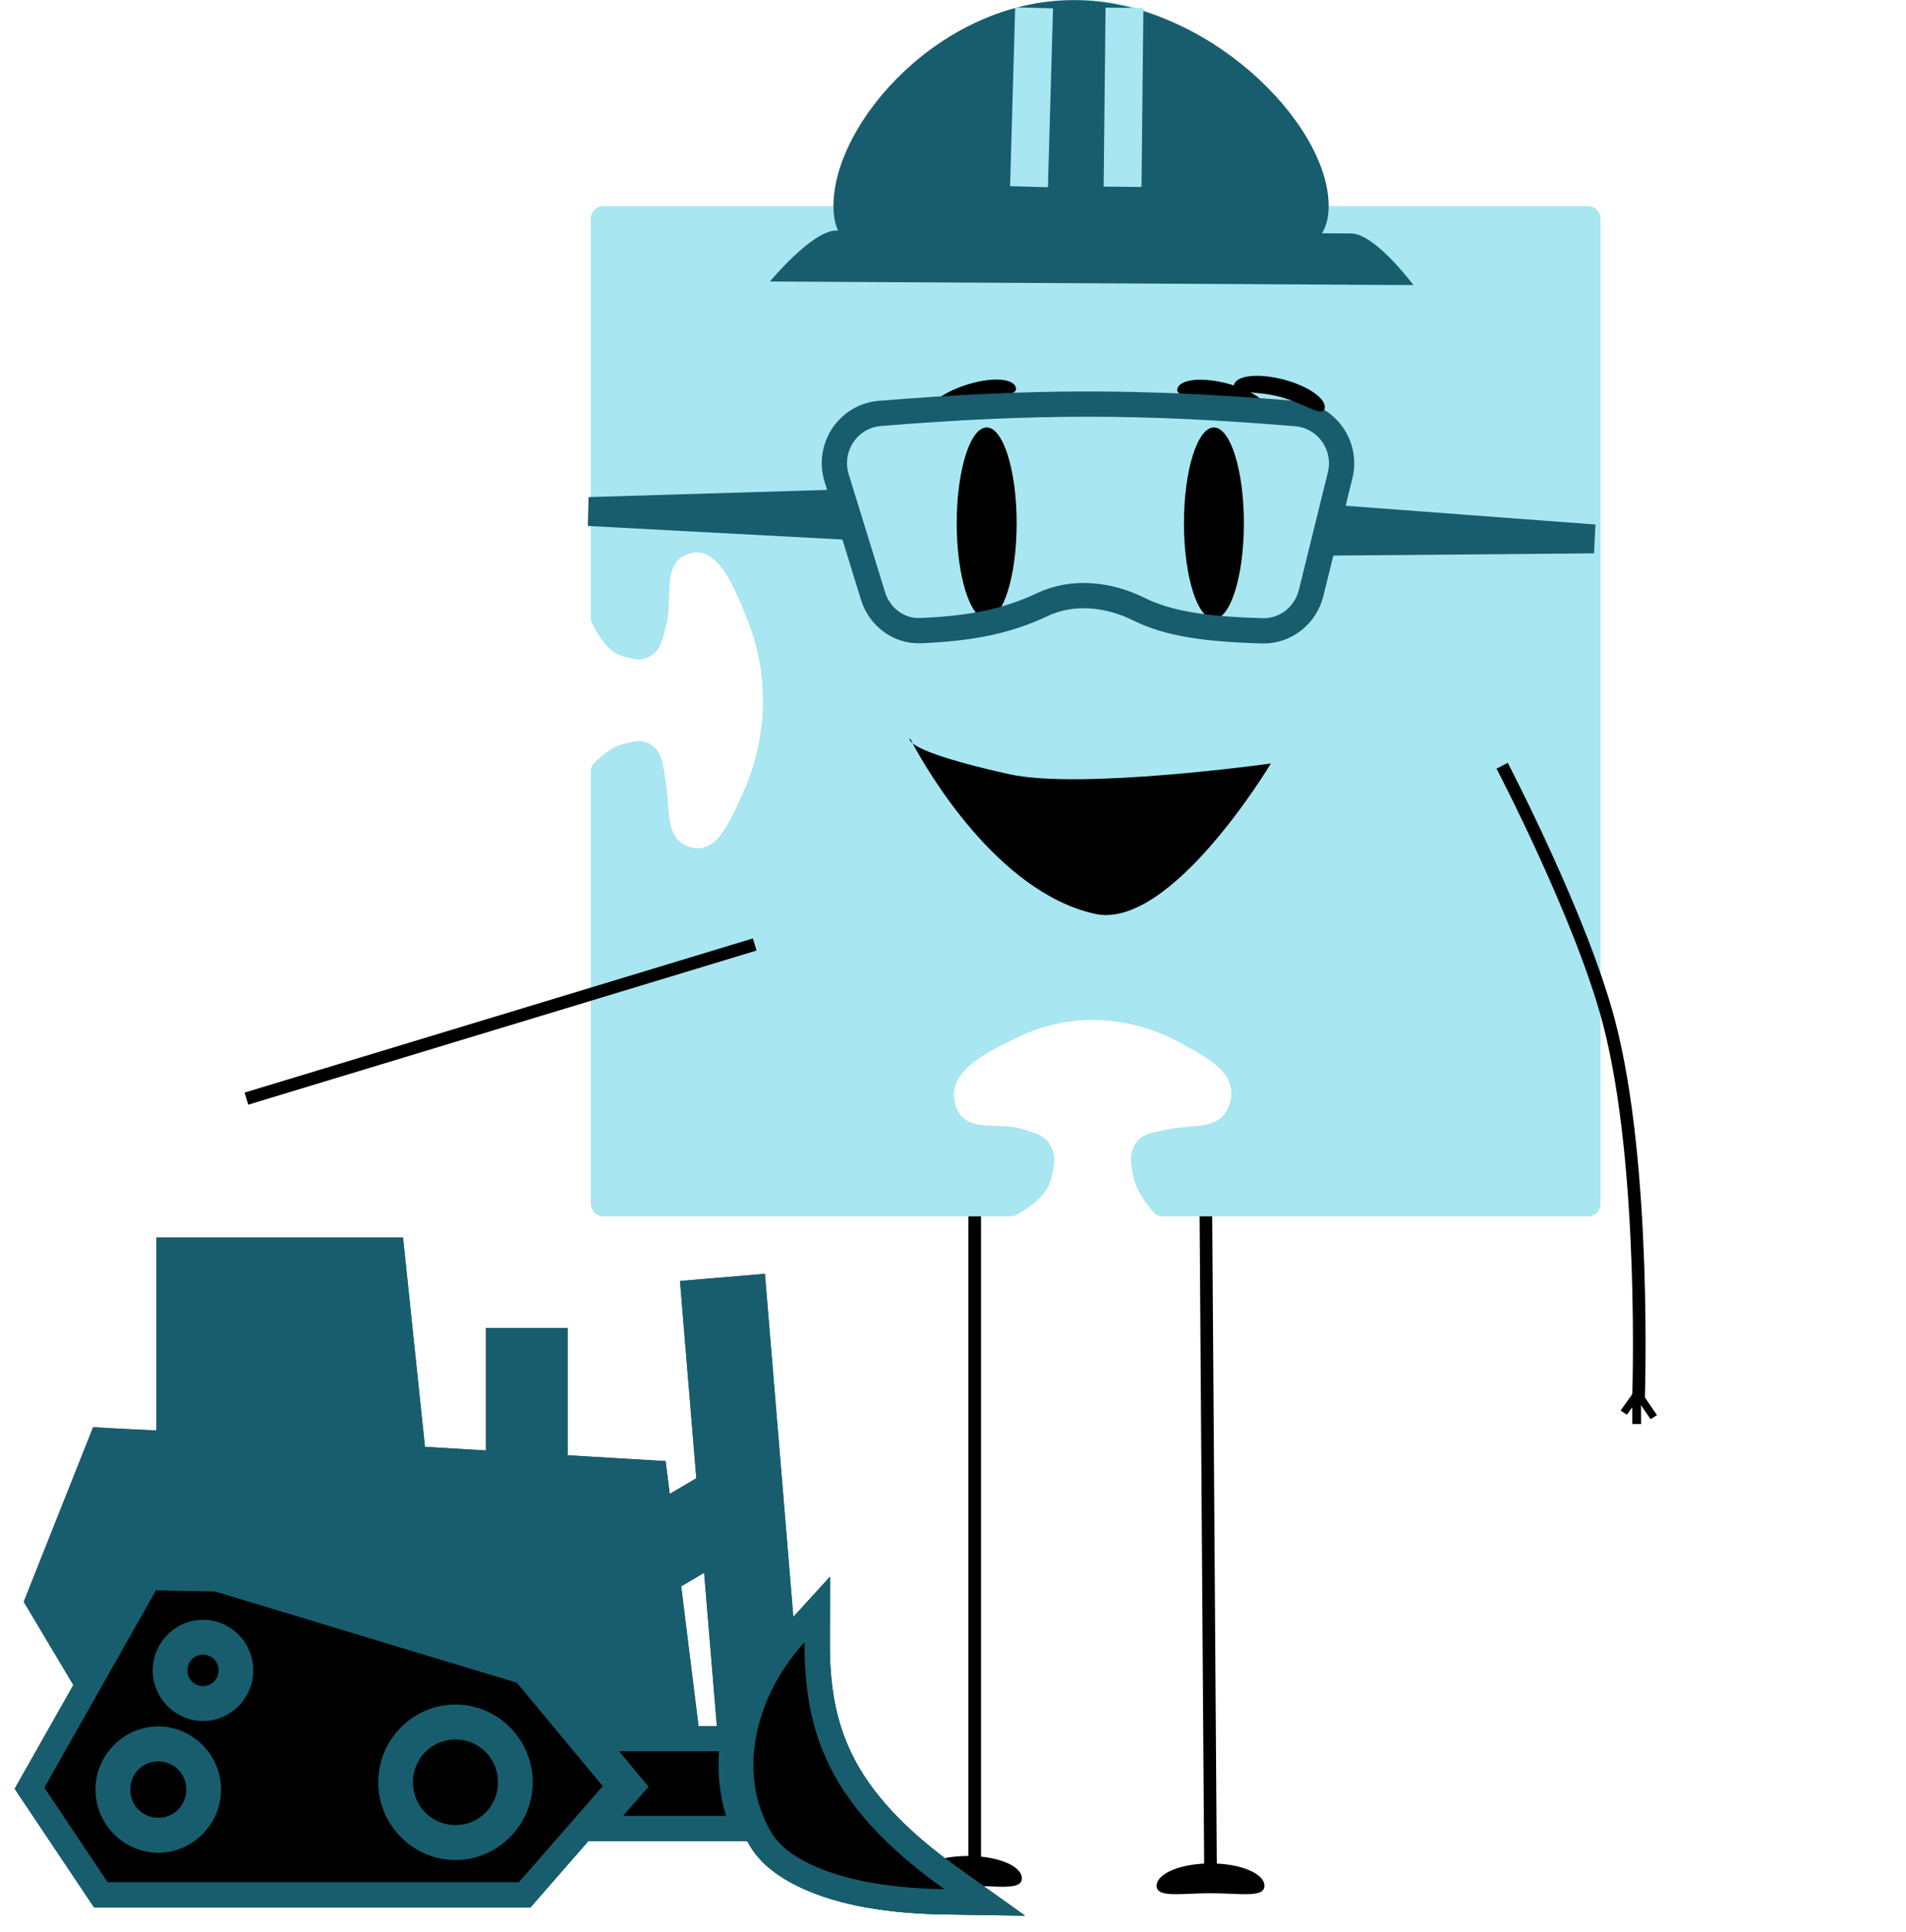 <svg width="151" height="153" viewBox="0 0 151 153" fill="none" xmlns="http://www.w3.org/2000/svg">
<path d="M95.521 94L95.906 148.744" stroke="black"/>
<path d="M100.174 149.334C100.174 150.312 98.262 149.924 95.904 149.924C93.546 149.924 91.634 150.312 91.634 149.334C91.634 148.356 93.546 147.563 95.904 147.563C98.262 147.563 100.174 148.356 100.174 149.334Z" fill="black"/>
<path d="M77.22 95.621V147.563" stroke="black"/>
<path d="M80.957 148.744C80.957 149.722 79.045 149.334 76.687 149.334C74.329 149.334 72.417 149.722 72.417 148.744C72.417 147.766 74.329 146.973 76.687 146.973C79.045 146.973 80.957 147.766 80.957 148.744Z" fill="black"/>
<path d="M79.239 1.522C83.66 -0.663 88.696 -0.457 93.046 1.894C95.432 3.184 98.223 4.528 97.303 7.282C96.561 9.5 94.268 8.92 92.175 9.406C91.007 9.677 89.712 9.685 89.147 10.99C88.752 11.901 88.975 12.59 89.169 13.577C89.358 14.538 90.013 15.527 90.67 16.321H125.803C126.355 16.321 126.803 16.769 126.803 17.321V95.321C126.803 95.873 126.355 96.321 125.803 96.321H92.12C91.843 96.321 91.577 96.207 91.395 95.999C90.724 95.231 89.993 94.206 89.804 93.218C89.783 93.108 89.762 93.003 89.741 92.9C89.591 92.157 89.474 91.581 89.8 90.851C90.243 89.861 91.149 89.697 92.066 89.532C92.249 89.499 92.432 89.465 92.612 89.426C93.135 89.31 93.67 89.266 94.188 89.222C95.591 89.106 96.861 89.001 97.372 87.522C98.201 85.126 95.896 83.878 93.773 82.728C93.67 82.673 93.567 82.618 93.466 82.562C89.455 80.378 84.795 80.151 80.691 82.116C80.628 82.146 80.565 82.177 80.501 82.207C78.085 83.361 74.853 84.906 75.721 87.569C76.208 89.064 77.448 89.106 78.855 89.154C79.598 89.18 80.388 89.206 81.137 89.45C81.234 89.482 81.33 89.512 81.424 89.542C82.238 89.797 82.901 90.005 83.305 90.865C83.656 91.614 83.527 92.216 83.359 92.998C83.342 93.074 83.325 93.152 83.309 93.231C83.032 94.553 81.751 95.542 80.506 96.21C80.367 96.284 80.211 96.321 80.053 96.321H47.803C47.251 96.321 46.803 95.873 46.803 95.321V61.102C46.803 60.849 46.898 60.603 47.077 60.424C47.737 59.763 48.572 59.093 49.378 58.91C49.475 58.888 49.569 58.865 49.66 58.844L50.132 58.738C50.585 58.653 50.995 58.648 51.481 58.91C52.36 59.384 52.504 60.351 52.65 61.328C52.679 61.523 52.707 61.72 52.742 61.912C52.844 62.469 52.883 63.041 52.92 63.593C53.021 65.089 53.112 66.444 54.425 66.992C56.553 67.881 57.667 65.424 58.693 63.162C58.742 63.053 58.792 62.944 58.841 62.836C60.79 58.563 60.999 53.594 59.261 49.213L59.181 49.011C58.159 46.432 56.793 42.982 54.425 43.902C53.096 44.419 53.055 45.741 53.01 47.241C52.986 48.034 52.96 48.876 52.742 49.675C52.714 49.779 52.688 49.881 52.661 49.98C52.432 50.848 52.245 51.555 51.481 51.983C50.814 52.356 50.281 52.218 49.586 52.037C49.518 52.019 49.449 52.001 49.378 51.983C48.306 51.712 47.482 50.547 46.897 49.334C46.834 49.204 46.803 49.061 46.803 48.917V17.321C46.803 16.769 47.251 16.321 47.803 16.321H80.122C81.096 15.632 81.934 14.742 82.151 13.65C82.348 12.664 82.552 11.96 82.129 11.064C81.636 10.02 80.8 9.864 79.776 9.536C77.43 8.785 74.732 10.02 73.91 7.528C72.928 4.548 76.621 2.817 79.239 1.522Z" fill="#A8E6F1"/>
<ellipse cx="78.169" cy="41.434" rx="2.374" ry="7.583" fill="black"/>
<path d="M80.477 30.685C80.679 31.43 78.891 31.193 76.935 31.819C74.979 32.445 73.595 33.697 73.393 32.953C73.191 32.209 74.614 31.098 76.57 30.471C78.526 29.845 80.275 29.941 80.477 30.685Z" fill="black"/>
<path d="M100.464 32.648C100.3 33.403 98.856 32.233 96.872 31.721C94.888 31.21 93.115 31.55 93.279 30.795C93.444 30.04 95.186 29.843 97.171 30.354C99.155 30.866 100.629 31.893 100.464 32.648Z" fill="black"/>
<ellipse cx="96.171" cy="41.434" rx="2.374" ry="7.583" fill="black"/>
<path d="M72.301 58.866C71.969 58.595 72.09 58.463 72.09 58.463C72.09 58.463 72.162 58.607 72.301 58.866C72.839 59.305 74.571 60.11 79.951 61.308C85.595 62.565 100.682 60.462 100.682 60.462C100.682 60.462 92.763 73.706 86.74 72.365C78.998 70.641 73.429 60.967 72.301 58.866Z" fill="black"/>
<path d="M19.521 87L59.791 74.793" stroke="black"/>
<path d="M119.004 60.638C119.004 60.638 125.28 72.639 127.462 80.921C130.472 92.341 129.804 110.916 129.804 110.916" stroke="black"/>
<line y1="-0.3" x2="2.076" y2="-0.3" transform="matrix(0.564 0.826 0.838 -0.545 130.097 110.345)" stroke="black" stroke-width="0.6"/>
<line y1="-0.3" x2="2.077" y2="-0.3" transform="matrix(-0.583 0.813 0.826 0.564 130.097 110.345)" stroke="black" stroke-width="0.6"/>
<line y1="-0.35" x2="2.424" y2="-0.35" transform="matrix(0.006 1 1 -0.005 130.001 110.342)" stroke="black" stroke-width="0.7"/>
<path d="M69.713 32.738C81.846 31.756 90.544 31.746 102.686 32.757C105.097 32.958 106.752 35.283 106.167 37.652L103.873 46.954C103.43 48.751 101.825 50.004 100.014 49.953C95.537 49.829 92.58 49.404 90.215 48.232C87.924 47.098 85.078 46.703 82.6 47.87C79.784 49.196 76.985 49.767 72.925 49.94C71.224 50.012 69.682 48.877 69.162 47.191L66.283 37.855C65.535 35.429 67.206 32.941 69.713 32.738Z" stroke="#185D6D" stroke-width="2"/>
<path d="M105.521 43.996L106.267 40.026L126.393 41.536L126.287 43.819L105.521 43.996Z" fill="#185D6D"/>
<path d="M67.384 38.739L66.724 42.724L46.57 41.65L46.627 39.365L67.384 38.739Z" fill="#185D6D"/>
<path d="M104.944 32.34C104.779 33.095 103.335 31.925 101.351 31.413C99.367 30.901 97.594 31.242 97.759 30.487C97.924 29.732 99.666 29.535 101.65 30.046C103.634 30.558 105.109 31.585 104.944 32.34Z" fill="black"/>
<path d="M111.977 22.576L61 22.291C61 22.291 64.341 18.247 66.252 18.258L107.034 18.487C108.946 18.497 111.977 22.576 111.977 22.576Z" fill="#185D6D"/>
<path d="M105.261 16.308C105.258 22.891 95.536 19.084 85.037 19.079C74.539 19.074 66.027 22.871 66.03 16.289C66.034 9.706 74.549 0.004 85.047 0.009C95.545 0.015 105.264 9.726 105.261 16.308Z" fill="#185D6D"/>
<path d="M88.934 14.792C88.996 8.927 89.053 3.55 89.084 0.618" stroke="#A8E6F1" stroke-width="3"/>
<path d="M81.521 14.786C81.689 8.924 81.842 3.551 81.926 0.621" stroke="#A8E6F1" stroke-width="3"/>
<g clip-path="url(#clip0_3626_9605)">
<path d="M64.738 130.046C64.728 133.365 65.148 136.404 66.594 139.358C68.134 142.501 70.858 145.552 75.395 148.786L78.01 150.65L74.8 150.601C72.896 150.572 70.814 150.426 68.814 150.07C66.961 149.74 65.206 149.218 63.745 148.519C62.301 147.828 61.049 146.917 60.331 145.753C57.353 140.932 58.528 134.274 63 129.37L64.746 127.453L64.738 130.046ZM12.375 124.944L17.063 125.033L17.201 125.035L17.333 125.075L41.233 132.295L41.521 132.382L41.713 132.613L48.523 140.803L49.068 141.458L48.508 142.1L41.865 149.705L41.566 150.047H7.992L7.695 149.604L2.682 142.119L2.34 141.606L2.643 141.069L11.486 125.451L11.779 124.932L12.375 124.944ZM36.085 135.98C33.279 135.98 30.966 138.299 30.966 141.136C30.966 143.973 33.279 146.293 36.085 146.293C38.89 146.293 41.204 143.973 41.204 141.136C41.204 138.299 38.89 135.98 36.085 135.98ZM12.539 137.712C10.367 137.712 8.567 139.515 8.567 141.715C8.567 143.915 10.367 145.717 12.539 145.717C14.71 145.717 16.51 143.915 16.511 141.715C16.511 139.515 14.71 137.712 12.539 137.712ZM36.085 136.75C38.518 136.75 40.451 138.704 40.451 141.137C40.451 143.57 38.518 145.523 36.085 145.523C33.652 145.523 31.719 143.57 31.718 141.137C31.718 138.704 33.651 136.75 36.085 136.75ZM12.539 138.483C14.338 138.483 15.758 139.919 15.758 141.715C15.758 143.511 14.338 144.947 12.539 144.947C10.739 144.946 9.321 143.511 9.321 141.715C9.321 139.92 10.739 138.483 12.539 138.483ZM58.043 137.684L57.963 138.758C57.841 140.385 58.008 141.987 58.478 143.496L58.883 144.794H47.165L48.613 143.136L50.067 141.47L48.282 139.324L46.919 137.684H58.043ZM8.761 114.1C12.761 114.337 16.597 114.221 20.483 115.895L20.495 115.9L20.506 115.906C21.487 116.357 22.401 116.851 22.819 117.778C23.111 118.426 23.099 119.159 22.974 119.95C29.427 121.855 36.156 123.93 42.647 125.857L42.866 125.119L34.894 122.728L34.257 122.536L34.187 121.874L33.648 116.738L33.525 115.566L34.702 115.635L51.014 116.6L51.844 116.65L51.947 117.475L54.222 135.79L54.362 136.913H46.278L45.978 136.553L41.949 131.706L17.314 124.266L11.349 124.153L7.371 131.181L6.523 132.678L5.641 131.201L3.244 127.18L2.992 126.756L3.174 126.298L7.773 114.729L8.041 114.057L8.761 114.1ZM60.53 112.131L61.926 128.989L61.959 129.387L61.708 129.699C60.767 130.865 59.994 132.109 59.396 133.393L57.804 136.814L57.493 133.054L56.649 122.879L54.914 123.903L53.601 124.676L53.414 123.164L53.042 120.173L52.961 119.522L53.526 119.188L56.213 117.604L55.789 112.483L55.705 111.471L56.718 111.403L59.466 111.216L60.449 111.15L60.53 112.131ZM16.084 129.264C14.456 129.264 13.097 130.623 13.096 132.276C13.096 133.929 14.456 135.288 16.084 135.288C17.712 135.288 19.071 133.929 19.071 132.276C19.071 130.623 17.712 129.264 16.084 129.264ZM16.084 130.035C17.339 130.035 18.318 131.027 18.318 132.276C18.318 133.524 17.34 134.518 16.084 134.518C14.828 134.518 13.849 133.524 13.849 132.276C13.85 131.027 14.828 130.035 16.084 130.035ZM31.618 104.618L33.312 120.754L33.468 122.241L32.035 121.818L24.598 119.625L23.94 119.431L23.884 118.747C23.794 117.634 23.3 116.904 22.516 116.294C21.676 115.64 20.554 115.162 19.223 114.591L18.604 114.327L18.618 113.653C18.667 111.215 19.303 108.807 21.123 106.957C22.925 105.125 25.87 103.858 30.596 103.722L31.521 103.696L31.618 104.618ZM43.969 106.161V115.899H39.501V106.161H43.969ZM30.953 98.281L31.047 99.176L31.328 101.853L31.44 102.917L30.37 102.957C25.605 103.132 22.5 104.471 20.592 106.411C18.789 108.244 18.041 110.62 17.89 113.017L17.817 114.175L16.682 113.931C15.88 113.759 15.056 113.608 14.226 113.469L13.391 113.329V98.281H30.953ZM59.769 102.952L60.301 109.37L60.385 110.382L59.372 110.451L56.625 110.637L55.641 110.703L55.56 109.722L55.032 103.347L54.95 102.352L55.945 102.268L58.689 102.037L59.687 101.954L59.769 102.952Z" fill="#A8E6F1" stroke="#185D6D" stroke-width="2"/>
<path d="M64.738 130.046C64.728 133.365 65.148 136.404 66.594 139.358C68.134 142.501 70.858 145.552 75.395 148.786L78.01 150.65L74.8 150.601C72.896 150.572 70.814 150.426 68.814 150.07C66.961 149.74 65.206 149.218 63.745 148.519C62.301 147.828 61.049 146.917 60.331 145.753C57.353 140.932 58.528 134.274 63 129.37L64.746 127.453L64.738 130.046ZM12.375 124.944L17.063 125.033L17.201 125.035L17.333 125.075L41.233 132.295L41.521 132.382L41.713 132.613L48.523 140.803L49.068 141.458L48.508 142.1L41.865 149.705L41.566 150.047H7.992L7.695 149.604L2.682 142.119L2.34 141.606L2.643 141.069L11.486 125.451L11.779 124.932L12.375 124.944ZM36.085 135.98C33.279 135.98 30.966 138.299 30.966 141.136C30.966 143.973 33.279 146.293 36.085 146.293C38.89 146.293 41.204 143.973 41.204 141.136C41.204 138.299 38.89 135.98 36.085 135.98ZM12.539 137.712C10.367 137.712 8.567 139.515 8.567 141.715C8.567 143.915 10.367 145.717 12.539 145.717C14.71 145.717 16.51 143.915 16.511 141.715C16.511 139.515 14.71 137.712 12.539 137.712ZM36.085 136.75C38.518 136.75 40.451 138.704 40.451 141.137C40.451 143.57 38.518 145.523 36.085 145.523C33.652 145.523 31.719 143.57 31.718 141.137C31.718 138.704 33.651 136.75 36.085 136.75ZM12.539 138.483C14.338 138.483 15.758 139.919 15.758 141.715C15.758 143.511 14.338 144.947 12.539 144.947C10.739 144.946 9.321 143.511 9.321 141.715C9.321 139.92 10.739 138.483 12.539 138.483ZM58.043 137.684L57.963 138.758C57.841 140.385 58.008 141.987 58.478 143.496L58.883 144.794H47.165L48.613 143.136L50.067 141.47L48.282 139.324L46.919 137.684H58.043ZM8.761 114.1C12.761 114.337 16.597 114.221 20.483 115.895L20.495 115.9L20.506 115.906C21.487 116.357 22.401 116.851 22.819 117.778C23.111 118.426 23.099 119.159 22.974 119.95C29.427 121.855 36.156 123.93 42.647 125.857L42.866 125.119L34.894 122.728L34.257 122.536L34.187 121.874L33.648 116.738L33.525 115.566L34.702 115.635L51.014 116.6L51.844 116.65L51.947 117.475L54.222 135.79L54.362 136.913H46.278L45.978 136.553L41.949 131.706L17.314 124.266L11.349 124.153L7.371 131.181L6.523 132.678L5.641 131.201L3.244 127.18L2.992 126.756L3.174 126.298L7.773 114.729L8.041 114.057L8.761 114.1ZM60.53 112.131L61.926 128.989L61.959 129.387L61.708 129.699C60.767 130.865 59.994 132.109 59.396 133.393L57.804 136.814L57.493 133.054L56.649 122.879L54.914 123.903L53.601 124.676L53.414 123.164L53.042 120.173L52.961 119.522L53.526 119.188L56.213 117.604L55.789 112.483L55.705 111.471L56.718 111.403L59.466 111.216L60.449 111.15L60.53 112.131ZM16.084 129.264C14.456 129.264 13.097 130.623 13.096 132.276C13.096 133.929 14.456 135.288 16.084 135.288C17.712 135.288 19.071 133.929 19.071 132.276C19.071 130.623 17.712 129.264 16.084 129.264ZM16.084 130.035C17.339 130.035 18.318 131.027 18.318 132.276C18.318 133.524 17.34 134.518 16.084 134.518C14.828 134.518 13.849 133.524 13.849 132.276C13.85 131.027 14.828 130.035 16.084 130.035ZM31.618 104.618L33.312 120.754L33.468 122.241L32.035 121.818L24.598 119.625L23.94 119.431L23.884 118.747C23.794 117.634 23.3 116.904 22.516 116.294C21.676 115.64 20.554 115.162 19.223 114.591L18.604 114.327L18.618 113.653C18.667 111.215 19.303 108.807 21.123 106.957C22.925 105.125 25.87 103.858 30.596 103.722L31.521 103.696L31.618 104.618ZM43.969 106.161V115.899H39.501V106.161H43.969ZM30.953 98.281L31.047 99.176L31.328 101.853L31.44 102.917L30.37 102.957C25.605 103.132 22.5 104.471 20.592 106.411C18.789 108.244 18.041 110.62 17.89 113.017L17.817 114.175L16.682 113.931C15.88 113.759 15.056 113.608 14.226 113.469L13.391 113.329V98.281H30.953ZM59.769 102.952L60.301 109.37L60.385 110.382L59.372 110.451L56.625 110.637L55.641 110.703L55.56 109.722L55.032 103.347L54.95 102.352L55.945 102.268L58.689 102.037L59.687 101.954L59.769 102.952Z" fill="#185D6D" stroke="#185D6D" stroke-width="2"/>
<path d="M64.738 130.047C64.728 133.365 65.148 136.405 66.594 139.358C68.134 142.501 70.858 145.553 75.395 148.787L78.01 150.65L74.8 150.601C72.896 150.572 70.814 150.425 68.814 150.069C66.961 149.739 65.206 149.219 63.745 148.519C62.301 147.828 61.049 146.917 60.331 145.754C57.353 140.932 58.528 134.274 63 129.37L64.746 127.454L64.738 130.047ZM12.375 124.943L17.063 125.032L17.201 125.035L17.333 125.075L41.233 132.295L41.521 132.382L41.713 132.613L48.523 140.803L49.068 141.459L48.508 142.1L41.865 149.706L41.566 150.048H7.992L7.695 149.604L2.682 142.118L2.34 141.606L2.643 141.069L11.486 125.451L11.779 124.932L12.375 124.943ZM36.085 135.979C33.279 135.979 30.966 138.299 30.966 141.136C30.966 143.974 33.279 146.293 36.085 146.293C38.89 146.293 41.204 143.974 41.204 141.136C41.204 138.299 38.89 135.979 36.085 135.979ZM12.539 137.713C10.367 137.713 8.567 139.515 8.567 141.715C8.567 143.914 10.367 145.717 12.539 145.717C14.71 145.717 16.511 143.914 16.511 141.715C16.51 139.515 14.71 137.713 12.539 137.713ZM36.085 136.75C38.518 136.75 40.451 138.703 40.451 141.136C40.451 143.57 38.518 145.523 36.085 145.523C33.652 145.523 31.718 143.57 31.718 141.136C31.719 138.703 33.651 136.75 36.085 136.75ZM12.539 138.483C14.338 138.483 15.757 139.919 15.758 141.715C15.758 143.51 14.339 144.947 12.539 144.947C10.739 144.947 9.321 143.51 9.321 141.715C9.321 139.919 10.739 138.483 12.539 138.483ZM58.043 137.683L57.963 138.758C57.841 140.385 58.008 141.987 58.478 143.497L58.883 144.795H47.165L48.613 143.136L50.068 141.47L48.282 139.323L46.919 137.683H58.043ZM16.084 129.264C14.456 129.264 13.097 130.623 13.096 132.276C13.096 133.929 14.456 135.289 16.084 135.289C17.712 135.289 19.071 133.929 19.071 132.276C19.071 130.623 17.712 129.264 16.084 129.264ZM16.084 130.035C17.339 130.035 18.318 131.027 18.318 132.276C18.318 133.525 17.34 134.518 16.084 134.518C14.828 134.518 13.849 133.524 13.849 132.276C13.849 131.027 14.828 130.035 16.084 130.035Z" fill="black" stroke="#185D6D" stroke-width="2"/>
</g>
<defs>
<clipPath id="clip0_3626_9605">
<rect width="82" height="55" fill="white" transform="translate(0 98)"/>
</clipPath>
</defs>
</svg>

